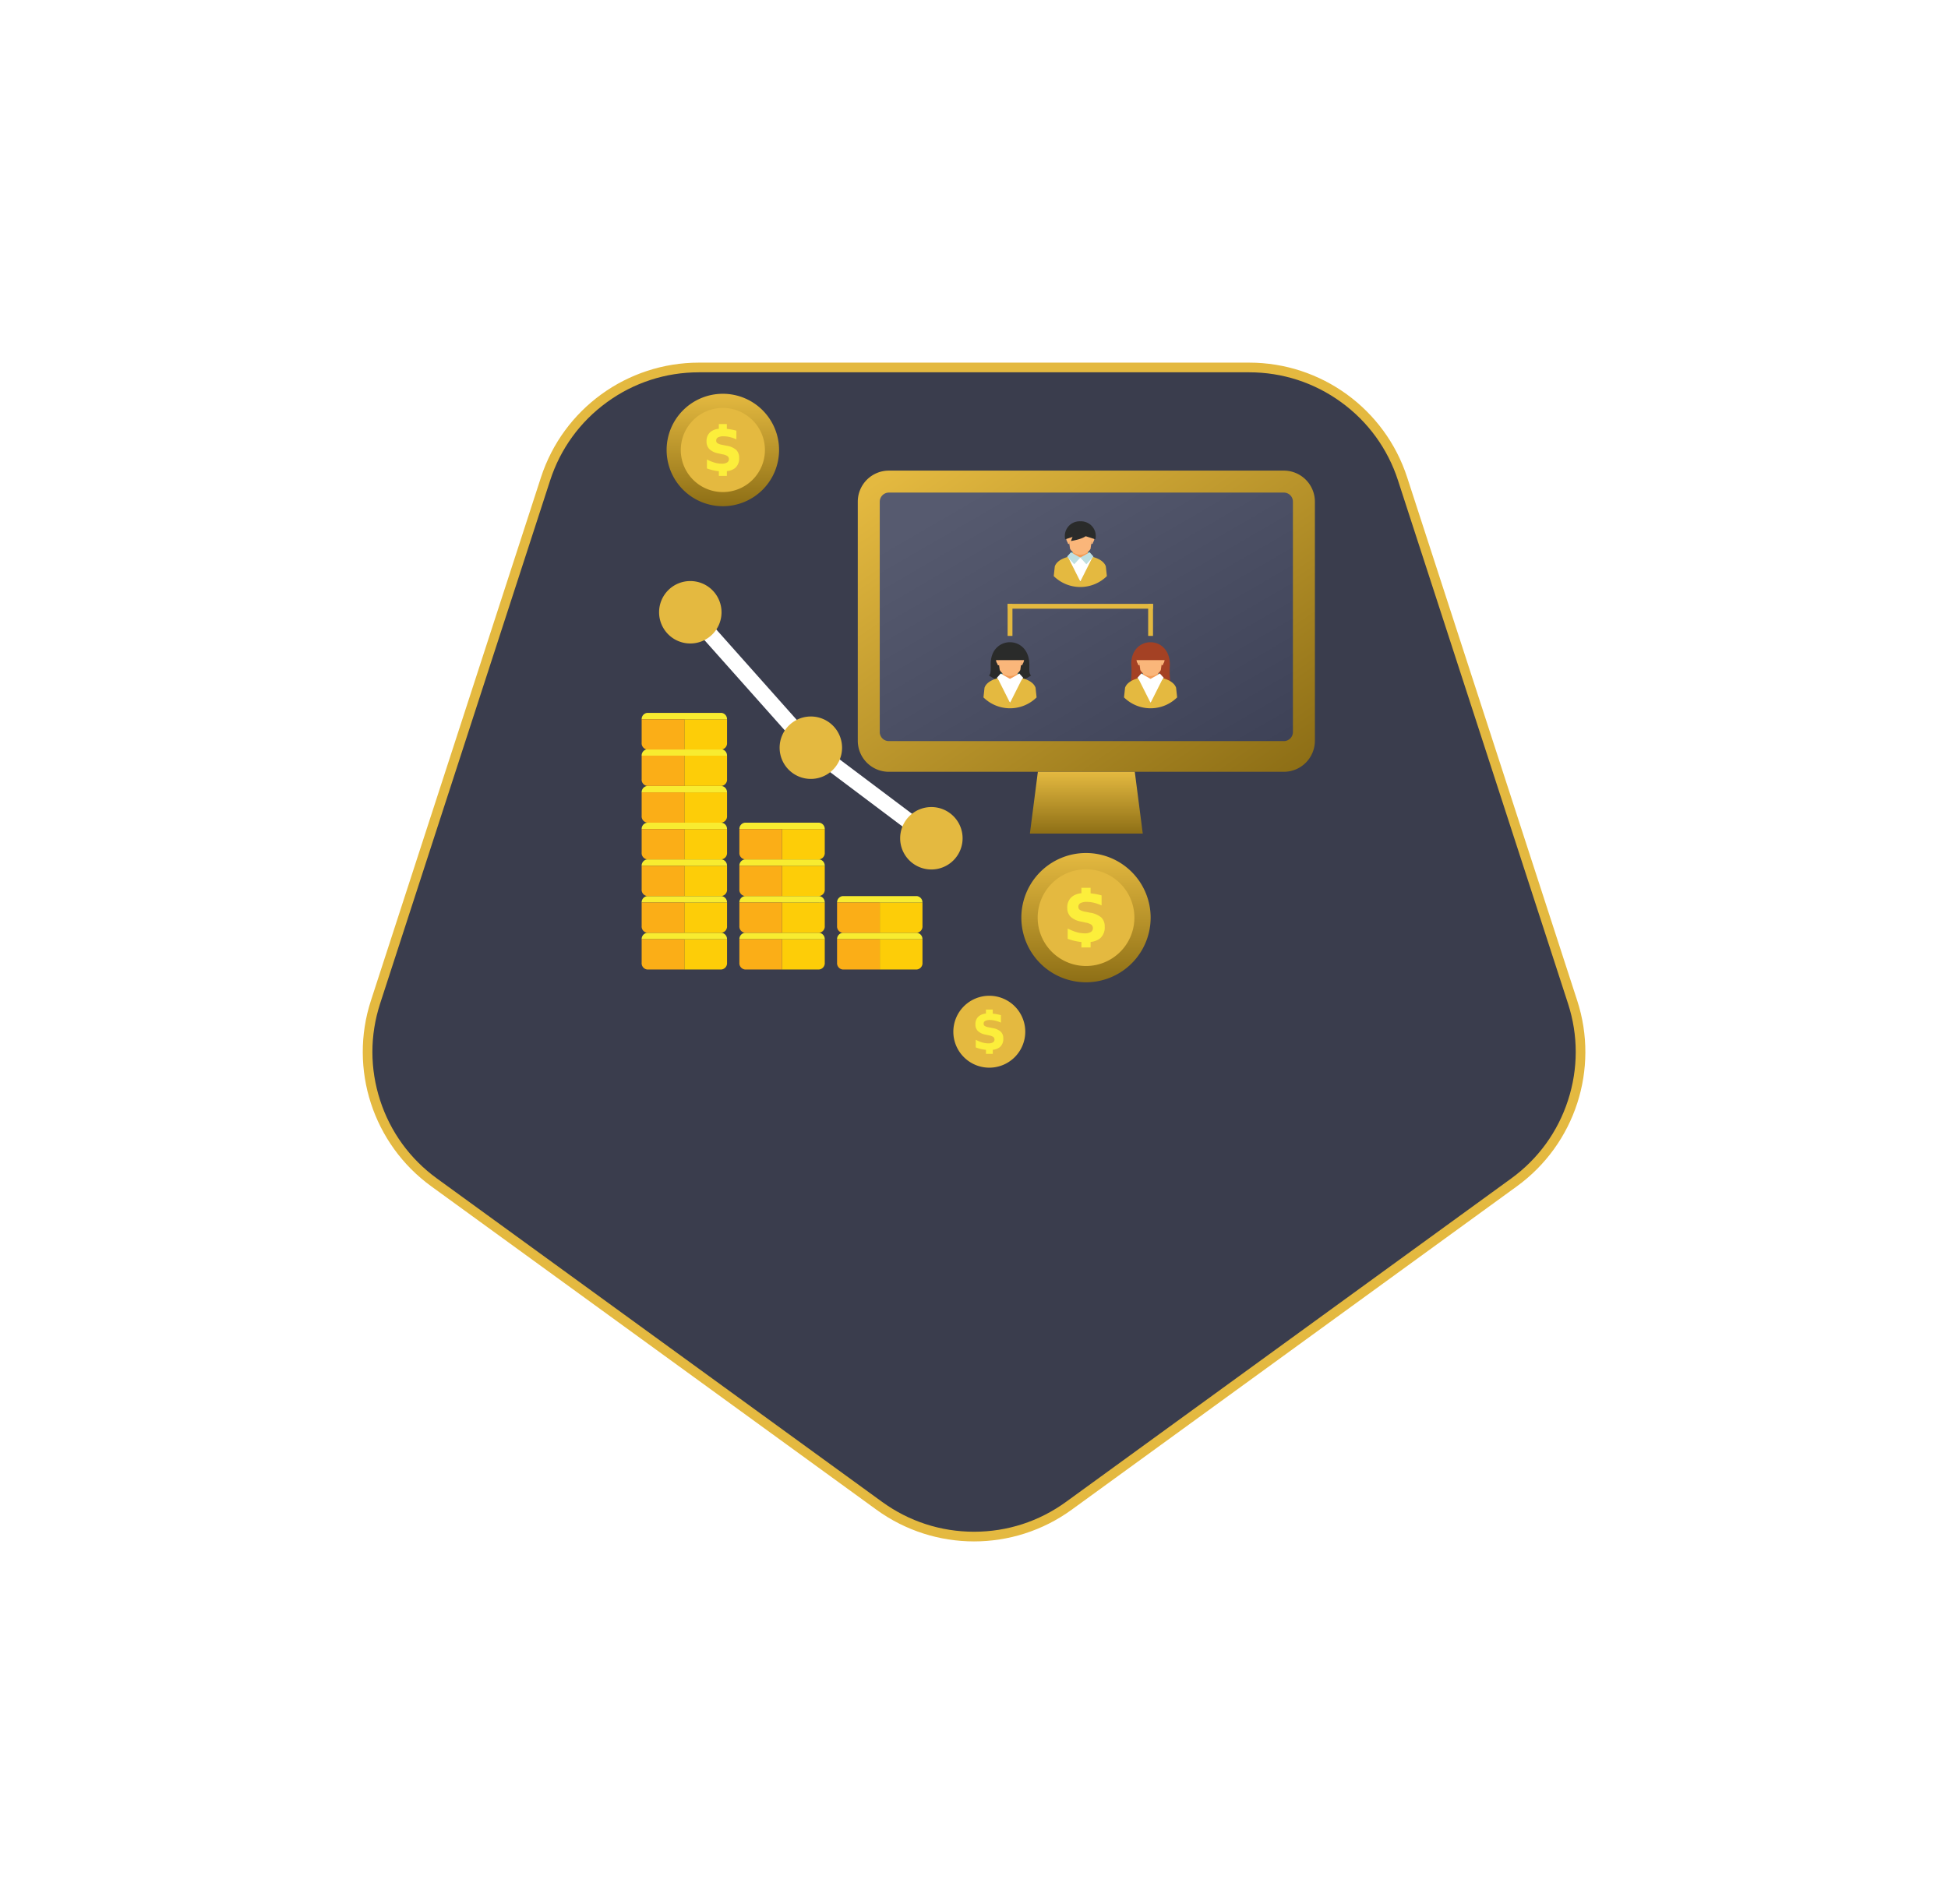 <svg xmlns="http://www.w3.org/2000/svg" xmlns:xlink="http://www.w3.org/1999/xlink" width="201.404" height="196.897" viewBox="0 0 201.404 196.897"><defs><filter id="a" x="0" y="0" width="201.404" height="196.897" filterUnits="userSpaceOnUse"><feOffset dy="15" input="SourceAlpha"/><feGaussianBlur stdDeviation="12.5" result="b"/><feFlood flood-opacity="0.2"/><feComposite operator="in" in2="b"/><feComposite in="SourceGraphic"/></filter><linearGradient id="c" x1="0.146" y1="0.146" x2="0.952" y2="0.974" gradientUnits="objectBoundingBox"><stop offset="0" stop-color="#565a6f"/><stop offset="1" stop-color="#3e4257"/></linearGradient><linearGradient id="d" x1="0.027" y1="0.047" x2="0.98" y2="0.966" gradientUnits="objectBoundingBox"><stop offset="0" stop-color="#e4b940"/><stop offset="1" stop-color="#8e6f16"/></linearGradient><linearGradient id="e" x1="0.5" y1="0" x2="0.5" y2="1" xlink:href="#d"/></defs><g transform="translate(-239.856 -464.5)"><g transform="matrix(1, 0, 0, 1, 239.86, 464.5)" filter="url(#a)"><g transform="translate(3016.7 -704.06)" fill="#3a3d4d"><path d="M -2915.995 847.957 C -2919.54 847.957 -2922.929 846.856 -2925.797 844.772 L -2971.822 811.333 C -2974.69 809.249 -2976.785 806.366 -2977.88 802.995 C -2978.976 799.624 -2978.975 796.06 -2977.88 792.689 L -2960.3 738.583 C -2959.205 735.212 -2957.11 732.328 -2954.242 730.245 C -2951.375 728.161 -2947.985 727.06 -2944.44 727.06 L -2887.55 727.06 C -2884.005 727.06 -2880.616 728.161 -2877.748 730.245 C -2874.88 732.328 -2872.786 735.212 -2871.69 738.583 L -2854.11 792.689 C -2853.015 796.06 -2853.015 799.624 -2854.11 802.995 C -2855.205 806.366 -2857.3 809.249 -2860.168 811.333 L -2906.193 844.772 C -2909.061 846.856 -2912.45 847.957 -2915.995 847.957 Z" stroke="none"/><path d="M -2915.995 847.457 C -2912.557 847.457 -2909.269 846.389 -2906.487 844.368 L -2860.462 810.928 C -2857.68 808.907 -2855.648 806.111 -2854.586 802.84 C -2853.523 799.57 -2853.523 796.113 -2854.586 792.843 L -2872.166 738.737 C -2873.228 735.467 -2875.26 732.67 -2878.042 730.649 C -2880.824 728.628 -2884.112 727.56 -2887.55 727.56 L -2944.44 727.56 C -2947.879 727.56 -2951.167 728.628 -2953.948 730.649 C -2956.73 732.67 -2958.762 735.467 -2959.824 738.737 L -2977.404 792.843 C -2978.467 796.113 -2978.467 799.57 -2977.405 802.84 C -2976.342 806.111 -2974.31 808.907 -2971.528 810.928 L -2925.503 844.368 C -2922.721 846.389 -2919.434 847.457 -2915.995 847.457 M -2915.995 848.457 C -2919.538 848.457 -2923.081 847.364 -2926.091 845.177 L -2972.116 811.737 C -2978.136 807.364 -2980.655 799.611 -2978.355 792.534 L -2960.775 738.428 C -2958.476 731.351 -2951.882 726.56 -2944.44 726.56 L -2887.55 726.56 C -2880.109 726.56 -2873.514 731.351 -2871.215 738.428 L -2853.635 792.534 C -2851.335 799.611 -2853.854 807.364 -2859.874 811.737 L -2905.899 845.177 C -2908.909 847.364 -2912.452 848.457 -2915.995 848.457 Z" stroke="none" fill="#e4b940"/></g></g><g transform="translate(-2618.803 24.873)"><g transform="translate(2947.345 488.293)"><g transform="translate(0)"><path d="M3200.639,526.764v25.255a1.023,1.023,0,0,1-1,1.039h-43.75a1.025,1.025,0,0,1-1.005-1.03V526.766a1.031,1.031,0,0,1,1.005-1.04h43.75A1.022,1.022,0,0,1,3200.639,526.764Z" transform="translate(-3154.295 -524.698)" fill="url(#c)"/><path d="M3177.715,504.511h-40.84a3.215,3.215,0,0,0-3.211,3.211v24.724a3.215,3.215,0,0,0,3.211,3.211h40.84a3.214,3.214,0,0,0,3.21-3.211V507.722A3.214,3.214,0,0,0,3177.715,504.511Zm-41.779,3.211a.948.948,0,0,1,.939-.939h40.84a.939.939,0,0,1,.938.939v23.822a.939.939,0,0,1-.938.939h-40.84a.94.94,0,0,1-.939-.93V507.722Z" transform="translate(-3133.664 -504.511)" fill="url(#d)"/></g><path d="M3311.509,801.749H3299.84l.824-6.389h10.021Z" transform="translate(-3282.045 -764.213)" fill="url(#e)"/><path d="M3282.959,858.732h-15.237c-2.565,0-2.38-3.706,0-3.706h15.237C3285.336,855.026,3285.524,858.732,3282.959,858.732Z" transform="translate(-3251.71 -817.491)" fill="url(#e)"/></g><g transform="translate(2925 513.344)"><g transform="translate(0 22.744)"><path d="M2966.227,957.02v3.133h3.82a.656.656,0,0,0,.593-.707v-2.383a.216.216,0,0,0,0-.044Z" transform="translate(-2961.812 -956.357)" fill="#fdcd08"/><path d="M2925,951.491h8.825a.644.644,0,0,0-.59-.663h-7.646A.647.647,0,0,0,2925,951.491Z" transform="translate(-2925 -950.828)" fill="#f8ec30"/><path d="M2925,957.064v2.383a.656.656,0,0,0,.589.707h3.826V957.02H2925Z" transform="translate(-2925 -956.357)" fill="#fbae17"/></g><g transform="translate(0 18.948)"><path d="M2966.227,921.568V924.7h3.82a.656.656,0,0,0,.593-.707v-2.383a.216.216,0,0,0,0-.044Z" transform="translate(-2961.812 -920.905)" fill="#fdcd08"/><path d="M2925,916.042h8.825a.644.644,0,0,0-.59-.663h-7.646A.647.647,0,0,0,2925,916.042Z" transform="translate(-2925 -915.379)" fill="#f8ec30"/><path d="M2925,921.612v2.383a.656.656,0,0,0,.589.707h3.826v-3.133H2925Z" transform="translate(-2925 -920.905)" fill="#fbae17"/></g><g transform="translate(0 15.152)"><path d="M2966.227,886.115v3.134h3.82a.656.656,0,0,0,.593-.706v-2.384a.22.22,0,0,0,0-.044Z" transform="translate(-2961.812 -885.453)" fill="#fdcd08"/><path d="M2925,880.592h8.825a.644.644,0,0,0-.59-.662h-7.646A.647.647,0,0,0,2925,880.592Z" transform="translate(-2925 -879.93)" fill="#f8ec30"/><path d="M2925,886.159v2.384a.656.656,0,0,0,.589.706h3.826v-3.134H2925Z" transform="translate(-2925 -885.453)" fill="#fbae17"/></g><g transform="translate(0 11.355)"><path d="M2966.227,850.666V853.8h3.82a.656.656,0,0,0,.593-.706V850.71a.224.224,0,0,0,0-.044Z" transform="translate(-2961.812 -850.004)" fill="#fdcd08"/><path d="M2925,845.142h8.825a.644.644,0,0,0-.59-.662h-7.646A.647.647,0,0,0,2925,845.142Z" transform="translate(-2925 -844.48)" fill="#f8ec30"/><path d="M2925,850.71v2.384a.656.656,0,0,0,.589.706h3.826v-3.134H2925Z" transform="translate(-2925 -850.004)" fill="#fbae17"/></g><g transform="translate(0 7.559)"><path d="M2966.227,815.222v3.133h3.82a.655.655,0,0,0,.593-.706v-2.383a.215.215,0,0,0,0-.044Z" transform="translate(-2961.812 -814.559)" fill="#fdcd08"/><path d="M2925,809.69h8.825a.644.644,0,0,0-.59-.664h-7.646A.648.648,0,0,0,2925,809.69Z" transform="translate(-2925 -809.026)" fill="#f8ec30"/><path d="M2925,815.266v2.383a.655.655,0,0,0,.589.706h3.826v-3.133H2925Z" transform="translate(-2925 -814.559)" fill="#fbae17"/></g><g transform="translate(0 3.763)"><path d="M2966.227,779.773v3.133h3.82a.655.655,0,0,0,.593-.705v-2.383a.216.216,0,0,0,0-.044Z" transform="translate(-2961.812 -779.11)" fill="#fdcd08"/><path d="M2925,774.246h8.825a.643.643,0,0,0-.59-.663h-7.646A.647.647,0,0,0,2925,774.246Z" transform="translate(-2925 -773.583)" fill="#f8ec30"/><path d="M2925,779.817V782.2a.655.655,0,0,0,.589.705h3.826v-3.133H2925Z" transform="translate(-2925 -779.11)" fill="#fbae17"/></g><g transform="translate(0 0)"><path d="M2966.227,744.633v3.133h3.82a.656.656,0,0,0,.593-.706v-2.384a.217.217,0,0,0,0-.043Z" transform="translate(-2961.812 -743.97)" fill="#fdcd08"/><path d="M2925,739.105h8.825a.644.644,0,0,0-.59-.663h-7.646A.647.647,0,0,0,2925,739.105Z" transform="translate(-2925 -738.442)" fill="#f8ec30"/><path d="M2925,744.676v2.384a.656.656,0,0,0,.589.706h3.826v-3.133H2925Z" transform="translate(-2925 -743.97)" fill="#fbae17"/></g></g><g transform="translate(2935.103 524.699)"><g transform="translate(0 11.388)"><path d="M3060.565,957.02v3.133h3.822a.657.657,0,0,0,.592-.707v-2.383a.216.216,0,0,0,0-.044Z" transform="translate(-3056.151 -956.357)" fill="#fdcd08"/><path d="M3019.355,951.491h8.825a.645.645,0,0,0-.589-.663h-7.645A.646.646,0,0,0,3019.355,951.491Z" transform="translate(-3019.354 -950.828)" fill="#f8ec30"/><path d="M3019.342,957.064v2.383a.656.656,0,0,0,.592.707h3.823V957.02h-4.413A.43.43,0,0,0,3019.342,957.064Z" transform="translate(-3019.342 -956.357)" fill="#fbae17"/></g><g transform="translate(0 7.592)"><path d="M3060.565,921.568V924.7h3.822a.657.657,0,0,0,.592-.707v-2.383a.216.216,0,0,0,0-.044Z" transform="translate(-3056.151 -920.905)" fill="#fdcd08"/><path d="M3019.355,916.042h8.825a.645.645,0,0,0-.589-.663h-7.645A.646.646,0,0,0,3019.355,916.042Z" transform="translate(-3019.354 -915.379)" fill="#f8ec30"/><path d="M3019.342,921.612v2.383a.655.655,0,0,0,.592.707h3.823v-3.133h-4.413A.428.428,0,0,0,3019.342,921.612Z" transform="translate(-3019.342 -920.905)" fill="#fbae17"/></g><g transform="translate(0 3.796)"><path d="M3060.565,886.115v3.134h3.822a.657.657,0,0,0,.592-.706v-2.384a.22.22,0,0,0,0-.044Z" transform="translate(-3056.151 -885.453)" fill="#fdcd08"/><path d="M3019.355,880.592h8.825a.645.645,0,0,0-.589-.662h-7.645A.646.646,0,0,0,3019.355,880.592Z" transform="translate(-3019.354 -879.93)" fill="#f8ec30"/><path d="M3019.342,886.159v2.384a.656.656,0,0,0,.592.706h3.823v-3.134h-4.413A.437.437,0,0,0,3019.342,886.159Z" transform="translate(-3019.342 -885.453)" fill="#fbae17"/></g><g transform="translate(0 0)"><path d="M3060.565,850.666V853.8h3.822a.657.657,0,0,0,.592-.706V850.71a.224.224,0,0,0,0-.044Z" transform="translate(-3056.151 -850.004)" fill="#fdcd08"/><path d="M3019.355,845.142h8.825a.645.645,0,0,0-.589-.662h-7.645A.646.646,0,0,0,3019.355,845.142Z" transform="translate(-3019.354 -844.48)" fill="#f8ec30"/><path d="M3019.342,850.71v2.384a.655.655,0,0,0,.592.706h3.823v-3.134h-4.413C3019.342,850.681,3019.342,850.7,3019.342,850.71Z" transform="translate(-3019.342 -850.004)" fill="#fbae17"/></g></g><g transform="translate(2945.204 532.292)"><g transform="translate(0 3.796)"><path d="M3154.906,957.02v3.133h3.821a.656.656,0,0,0,.593-.707v-2.383a.236.236,0,0,0,0-.044Z" transform="translate(-3150.49 -956.357)" fill="#fdcd08"/><path d="M3113.68,951.491h8.825a.644.644,0,0,0-.59-.663h-7.644A.647.647,0,0,0,3113.68,951.491Z" transform="translate(-3113.679 -950.828)" fill="#f8ec30"/><path d="M3113.666,957.064v2.383a.657.657,0,0,0,.593.707h3.824V957.02h-4.415A.369.369,0,0,0,3113.666,957.064Z" transform="translate(-3113.666 -956.357)" fill="#fbae17"/></g><g transform="translate(0 0)"><path d="M3154.906,921.568V924.7h3.821a.655.655,0,0,0,.593-.707v-2.383a.235.235,0,0,0,0-.044Z" transform="translate(-3150.49 -920.905)" fill="#fdcd08"/><path d="M3113.68,916.042h8.825a.645.645,0,0,0-.59-.663h-7.644A.647.647,0,0,0,3113.68,916.042Z" transform="translate(-3113.679 -915.379)" fill="#f8ec30"/><path d="M3113.666,921.612v2.383a.657.657,0,0,0,.593.707h3.824v-3.133h-4.415A.367.367,0,0,0,3113.666,921.612Z" transform="translate(-3113.666 -920.905)" fill="#fbae17"/></g></g><g transform="translate(2926.802 499.713)"><g transform="translate(2.613 2.681)"><path d="M2991.27,660.764l-12.524-9.414-12.519-14.067,1.229-1.094,12.408,13.945,12.391,9.316Z" transform="translate(-2966.227 -636.19)" fill="#fff"/></g><g transform="translate(0 0)"><path d="M2948.284,614.38a3.228,3.228,0,1,1-3.227-3.228A3.229,3.229,0,0,1,2948.284,614.38Z" transform="translate(-2941.828 -611.152)" fill="#e4b940"/></g><g transform="translate(12.462 14.006)"><path d="M3064.661,745.17a3.228,3.228,0,1,1-3.229-3.228A3.228,3.228,0,0,1,3064.661,745.17Z" transform="translate(-3058.205 -741.942)" fill="#e4b940"/></g><g transform="translate(24.921 23.371)"><path d="M3181,832.62a3.228,3.228,0,1,1-3.228-3.228A3.228,3.228,0,0,1,3181,832.62Z" transform="translate(-3174.541 -829.392)" fill="#e4b940"/></g></g><g transform="translate(2964.256 527.837)"><g transform="translate(0 0)"><path d="M3304.948,880.464a6.684,6.684,0,1,1-6.686-6.685A6.685,6.685,0,0,1,3304.948,880.464Z" transform="translate(-3291.58 -873.779)" fill="url(#e)"/><path d="M3317.3,894.493a5,5,0,1,1-5-5A5,5,0,0,1,3317.3,894.493Z" transform="translate(-3305.612 -887.809)" fill="#e4b940"/><path d="M3339.456,910.48a2.327,2.327,0,0,0-1.161-.5l-.54-.108a1.409,1.409,0,0,1-.529-.189.363.363,0,0,1-.148-.307.415.415,0,0,1,.219-.388,1.382,1.382,0,0,1,.669-.125,3.12,3.12,0,0,1,.725.092,4.51,4.51,0,0,1,.788.273v-1.038a7.522,7.522,0,0,0-.882-.183c-.087-.013-.172-.019-.256-.028v-.572h-.95v.559a1.812,1.812,0,0,0-.987.374,1.382,1.382,0,0,0-.473,1.126,1.264,1.264,0,0,0,.341.93,2.108,2.108,0,0,0,1.075.5l.49.109a1.5,1.5,0,0,1,.595.223.476.476,0,0,1-.069.749,1.2,1.2,0,0,1-.633.138,3.064,3.064,0,0,1-.848-.126,4.757,4.757,0,0,1-.908-.376v1.067a5.657,5.657,0,0,0,.941.263c.159.031.318.052.477.068v.56h.95v-.568a1.867,1.867,0,0,0,.978-.367,1.474,1.474,0,0,0,.481-1.208A1.266,1.266,0,0,0,3339.456,910.48Z" transform="translate(-3331.182 -903.808)" fill="#fcee3b"/></g></g><g transform="translate(2955.974 541.348)"><g transform="translate(0 0)"><path d="M3214.842,976.907a4.968,4.968,0,1,1-4.97-4.968A4.969,4.969,0,0,1,3214.842,976.907Z" transform="translate(-3204.906 -971.939)" fill="url(#e)"/><path d="M3224.022,987.337a3.718,3.718,0,1,1-3.719-3.718A3.718,3.718,0,0,1,3224.022,987.337Z" transform="translate(-3215.335 -982.368)" fill="#e4b940"/><path d="M3240.49,999.219a1.737,1.737,0,0,0-.865-.371l-.4-.08a1.038,1.038,0,0,1-.394-.141.267.267,0,0,1-.109-.228.308.308,0,0,1,.162-.288,1.03,1.03,0,0,1,.5-.093,2.317,2.317,0,0,1,.54.068,3.3,3.3,0,0,1,.585.2v-.771a5.5,5.5,0,0,0-.656-.136c-.063-.009-.126-.014-.188-.021v-.425h-.706v.416a1.347,1.347,0,0,0-.734.278,1.027,1.027,0,0,0-.352.837.94.94,0,0,0,.254.691,1.563,1.563,0,0,0,.8.374l.365.081a1.121,1.121,0,0,1,.442.166.354.354,0,0,1-.052.557.884.884,0,0,1-.47.1,2.267,2.267,0,0,1-.63-.094,3.5,3.5,0,0,1-.674-.28v.793a4.154,4.154,0,0,0,.7.2c.118.023.237.039.355.05v.417h.706v-.422a1.392,1.392,0,0,0,.727-.273,1.1,1.1,0,0,0,.358-.9A.943.943,0,0,0,3240.49,999.219Z" transform="translate(-3234.339 -994.259)" fill="#fcee3b"/></g></g><g transform="translate(2927.581 480.348)"><g transform="translate(0 0)"><path d="M3007.418,492.162a5.813,5.813,0,1,1-5.814-5.814A5.813,5.813,0,0,1,3007.418,492.162Z" transform="translate(-2995.792 -486.348)" fill="url(#e)"/><path d="M3018.165,504.362a4.35,4.35,0,1,1-4.351-4.35A4.35,4.35,0,0,1,3018.165,504.362Z" transform="translate(-3008.001 -498.549)" fill="#e4b940"/><path d="M3037.429,518.27a2.024,2.024,0,0,0-1.011-.435l-.469-.094a1.212,1.212,0,0,1-.46-.164.313.313,0,0,1-.129-.267.363.363,0,0,1,.19-.337,1.2,1.2,0,0,1,.582-.109,2.685,2.685,0,0,1,.63.08,3.851,3.851,0,0,1,.684.237v-.9a6.456,6.456,0,0,0-.767-.159c-.075-.011-.148-.017-.22-.024v-.5h-.827v.486a1.579,1.579,0,0,0-.859.325,1.2,1.2,0,0,0-.412.98,1.1,1.1,0,0,0,.3.808,1.828,1.828,0,0,0,.934.437l.426.095a1.308,1.308,0,0,1,.519.194.375.375,0,0,1,.13.309.382.382,0,0,1-.191.343,1.046,1.046,0,0,1-.551.12,2.661,2.661,0,0,1-.737-.11,4.138,4.138,0,0,1-.79-.327v.928a5,5,0,0,0,.818.229c.139.027.277.045.416.058v.487h.827v-.494a1.634,1.634,0,0,0,.851-.319,1.283,1.283,0,0,0,.417-1.05A1.1,1.1,0,0,0,3037.429,518.27Z" transform="translate(-3030.233 -512.467)" fill="#fcee3b"/></g></g><g transform="translate(2960.339 493.537)"><g transform="translate(0 12.503)"><path d="M3264.658,673.672c-.206-.133-.189-.557-.182-1.059.043-3.171-4.022-3.126-3.994-.1,0,.546.038,1.017-.182,1.159A3.705,3.705,0,0,0,3264.658,673.672Z" transform="translate(-3259.732 -670.239)" fill="#2a2b2a"/><rect width="1.937" height="0.602" transform="translate(1.778 3.243)" fill="#3dbfcd"/><path d="M3272.9,698.263h-1.489a1.7,1.7,0,0,1-.274.79,1.032,1.032,0,1,0,2.038,0A1.7,1.7,0,0,1,3272.9,698.263Z" transform="translate(-3269.404 -695.262)" fill="#f39c56"/><path d="M3269.631,672.153l-1.321.816.261,1.857a1.221,1.221,0,0,0,2.121,0l.261-1.857Z" transform="translate(-3266.885 -671.948)" fill="#fab67a"/><g transform="translate(1.299 1.692)"><path d="M3267.414,686.116c-.243-.208-.421.047-.137.482,0,0-.022.143.181.143Z" transform="translate(-3267.132 -686.043)" fill="#fab67a"/><path d="M3291.152,686.116c.243-.208.42.047.136.482,0,0,.022.143-.182.143Z" transform="translate(-3288.54 -686.043)" fill="#fab67a"/></g><path d="M3265.543,704.977l-1.278.071-1.277-.071-.687.43c.23.7,1.616,1.781,1.964,2.112h0c.349-.332,1.735-1.408,1.965-2.113Z" transform="translate(-3261.52 -701.257)" fill="#fff"/><path d="M3260.494,706.962a3.914,3.914,0,0,1-5.494,0l.109-1c.257-.75,1.361-.979,1.361-.979l1.277,2.543,1.278-2.543s1.105.23,1.361.98Z" transform="translate(-3255 -701.257)" fill="#e4b940"/><g transform="translate(1.387 3.243)"><path d="M3268.345,700.519l.968.548-.628.688-.731-.8Z" transform="translate(-3267.954 -700.519)" fill="#fff"/><path d="M3281.614,700.519l-.969.548.628.688.732-.8Z" transform="translate(-3279.285 -700.519)" fill="#fff"/></g><path d="M3268.146,671.087a1.44,1.44,0,0,0-1.475,1.758h2.952A1.441,1.441,0,0,0,3268.146,671.087Z" transform="translate(-3265.4 -670.996)" fill="#2a2b2a"/></g><g transform="translate(14.531 12.503)"><path d="M3400.354,675.06a8.333,8.333,0,0,1-.183-2.447c.043-3.171-4.021-3.126-3.993-.1a8.552,8.552,0,0,1-.182,2.547A3.707,3.707,0,0,0,3400.354,675.06Z" transform="translate(-3395.428 -670.239)" fill="#a44124"/><rect width="1.937" height="0.602" transform="translate(1.778 3.243)" fill="#3dbfcd"/><path d="M3408.59,698.263H3407.1a1.7,1.7,0,0,1-.275.79,1.032,1.032,0,1,0,2.039,0A1.7,1.7,0,0,1,3408.59,698.263Z" transform="translate(-3405.099 -695.262)" fill="#f39c56"/><path d="M3405.327,672.153l-1.321.816.261,1.857a1.221,1.221,0,0,0,2.121,0l.261-1.857Z" transform="translate(-3402.581 -671.948)" fill="#fab67a"/><g transform="translate(1.299 1.692)"><path d="M3403.11,686.116c-.243-.208-.421.047-.137.482,0,0-.022.143.181.143Z" transform="translate(-3402.827 -686.043)" fill="#fab67a"/><path d="M3426.846,686.116c.243-.208.42.047.137.482,0,0,.022.143-.182.143Z" transform="translate(-3424.234 -686.043)" fill="#fab67a"/></g><path d="M3401.239,704.977l-1.278.071-1.277-.071-.687.43c.23.7,1.616,1.781,1.964,2.112h0c.349-.332,1.735-1.408,1.966-2.113Z" transform="translate(-3397.214 -701.257)" fill="#fff"/><path d="M3396.189,706.962a3.914,3.914,0,0,1-5.494,0l.109-1c.257-.75,1.361-.979,1.361-.979l1.277,2.543,1.278-2.543s1.1.23,1.361.98Z" transform="translate(-3390.695 -701.257)" fill="#e4b940"/><g transform="translate(1.387 3.243)"><path d="M3404.04,700.519l.969.548-.628.688-.731-.8Z" transform="translate(-3403.649 -700.519)" fill="#fff"/><path d="M3417.309,700.519l-.969.548.628.688.732-.8Z" transform="translate(-3414.98 -700.519)" fill="#fff"/></g><path d="M3403.842,671.087a1.44,1.44,0,0,0-1.475,1.758h2.952A1.441,1.441,0,0,0,3403.842,671.087Z" transform="translate(-3401.096 -670.996)" fill="#a44124"/></g><g transform="translate(7.266 0)"><rect width="1.937" height="0.602" transform="translate(1.778 3.204)" fill="#3dbfcd"/><path d="M3340.744,581.139h-1.489a1.7,1.7,0,0,1-.275.79,1.032,1.032,0,1,0,2.038,0A1.707,1.707,0,0,1,3340.744,581.139Z" transform="translate(-3337.253 -578.177)" fill="#f39c56"/><path d="M3337.48,555.028l-1.321.816.261,1.857a1.221,1.221,0,0,0,2.121,0l.261-1.857Z" transform="translate(-3334.734 -554.862)" fill="#fab67a"/><g transform="translate(1.299 1.653)"><path d="M3335.264,568.991c-.243-.208-.421.047-.137.482,0,0-.022.143.181.143Z" transform="translate(-3334.981 -568.918)" fill="#fab67a"/><path d="M3359,568.991c.243-.208.42.047.137.482,0,0,.022.143-.182.143Z" transform="translate(-3356.388 -568.918)" fill="#fab67a"/></g><path d="M3333.387,587.853l-1.278.071-1.277-.071-.687.43c.23.7,1.616,1.781,1.964,2.112h0c.349-.332,1.735-1.408,1.966-2.113Z" transform="translate(-3329.364 -584.172)" fill="#fff"/><path d="M3328.343,589.838a3.913,3.913,0,0,1-5.494,0l.109-1.005c.257-.75,1.361-.979,1.361-.979l1.277,2.543,1.278-2.543s1.105.23,1.361.979Z" transform="translate(-3322.849 -584.172)" fill="#e4b940"/><g transform="translate(1.387 3.204)"><path d="M3336.194,583.394l.968.548-.628.688-.731-.8Z" transform="translate(-3335.803 -583.394)" fill="#bedfe1"/><path d="M3349.463,583.394l-.969.548.628.688.732-.8Z" transform="translate(-3347.134 -583.394)" fill="#bedfe1"/></g><path d="M3335.259,553.479a1.525,1.525,0,0,0-1.562,1.862l1.563-.5,1.563.5A1.526,1.526,0,0,0,3335.259,553.479Z" transform="translate(-3332.513 -553.479)" fill="#2a2b2a"/></g><g transform="translate(2.497 8.534)"><rect width="15.032" height="0.5" fill="#e4b940"/><rect width="0.5" height="3.315" transform="translate(14.532)" fill="#e4b940"/><rect width="0.5" height="3.315" fill="#e4b940"/></g><path d="M3339.741,565.578l-.289.74s1.39-.21,1.648-.634A13.015,13.015,0,0,0,3339.741,565.578Z" transform="translate(-3330.408 -564.282)" fill="#2a2b2a"/></g></g></g></svg>